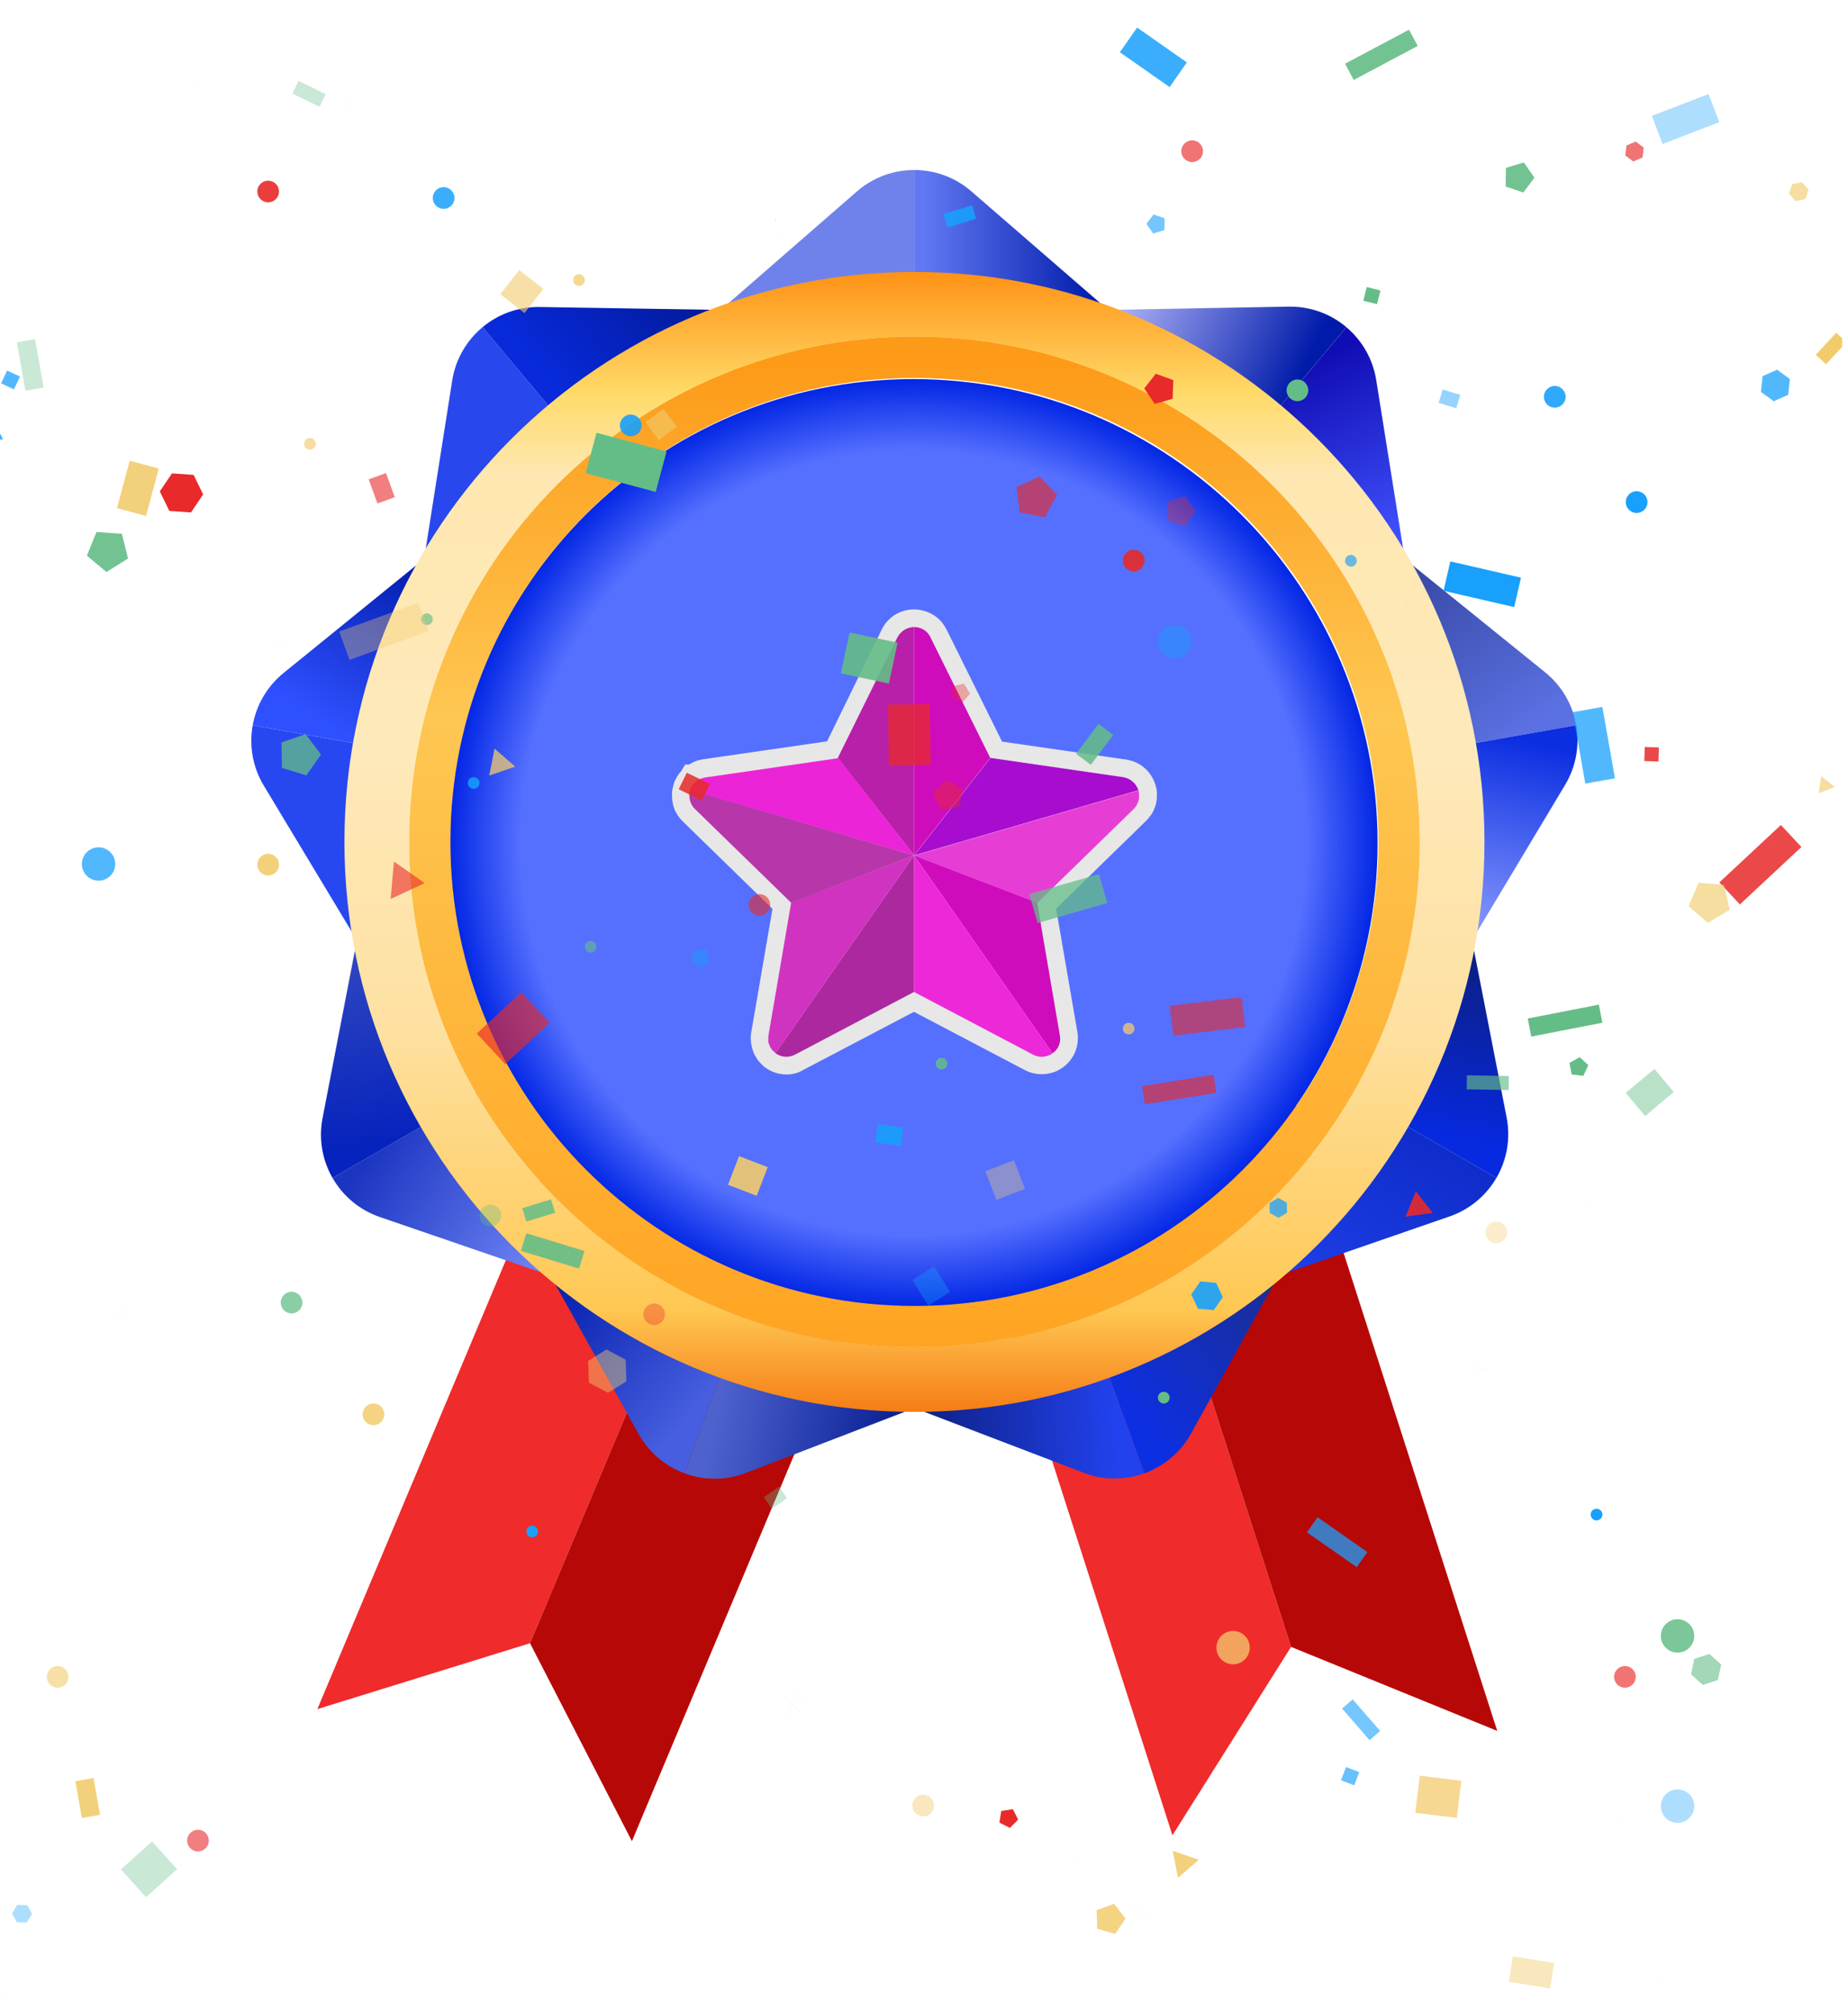 <svg width="158" height="172" viewBox="0 0 158 172" fill="none" xmlns="http://www.w3.org/2000/svg">
<g clip-path="url(#clip0_2001_43122)">
<g clip-path="url(#clip1_2001_43122)">
<path d="M81.238 97.797L95.123 93.334L110.383 140.813L100.241 156.921L81.238 97.797Z" fill="#EF2B2B"/>
<path d="M109.008 88.871L95.123 93.334L110.383 140.813L128.011 147.996L109.008 88.871Z" fill="#B70808"/>
<path d="M51.175 88.871L64.623 94.518L45.316 140.5L27.133 146.132L51.175 88.871Z" fill="#EF2B2B"/>
<path d="M78.07 100.164L64.623 94.518L45.316 140.5L54.028 157.425L78.07 100.164Z" fill="#B70808"/>
<path d="M73.266 16.366L61.937 26.231H78.184V14.535C76.43 14.53 74.675 15.14 73.266 16.366Z" fill="#6F82EB"/>
<path d="M83.04 16.355C81.645 15.148 79.916 14.541 78.186 14.535V26.231H94.433L83.04 16.355Z" fill="url(#paint0_linear_2001_43122)"/>
<path d="M38.663 32.539L36.326 47.379L48.772 36.936L41.254 27.977C39.906 29.099 38.954 30.695 38.663 32.539Z" fill="#2847EC"/>
<path d="M46.143 26.249C44.299 26.219 42.584 26.867 41.255 27.976L48.773 36.936L61.219 26.493L46.143 26.249Z" fill="url(#paint1_linear_2001_43122)"/>
<path d="M22.554 67.173L30.301 80.043L33.121 64.044L21.605 62.011C21.294 63.738 21.59 65.572 22.554 67.173Z" fill="#2747F1"/>
<path d="M24.239 57.546C22.809 58.71 21.912 60.308 21.605 62.011L33.123 64.042L35.944 48.042L24.239 57.546Z" fill="url(#paint2_linear_2001_43122)"/>
<path d="M32.473 104.057L46.682 108.936L38.559 94.865L28.43 100.713C29.301 102.236 30.707 103.451 32.473 104.057Z" fill="url(#paint3_linear_2001_43122)"/>
<path d="M27.578 95.6C27.228 97.41 27.569 99.213 28.428 100.715L38.557 94.867L30.435 80.797L27.578 95.6Z" fill="url(#paint4_linear_2001_43122)"/>
<path d="M63.781 125.937L77.8 120.542L62.534 114.986L58.534 125.976C60.18 126.581 62.039 126.607 63.781 125.937Z" fill="url(#paint5_linear_2001_43122)"/>
<path d="M54.595 122.604C55.49 124.215 56.909 125.377 58.534 125.974L62.534 114.984L47.268 109.427L54.595 122.604Z" fill="url(#paint6_linear_2001_43122)"/>
<path d="M101.83 122.574L109.102 109.429L93.836 114.986L97.836 125.976C99.483 125.381 100.925 124.208 101.83 122.574Z" fill="url(#paint7_linear_2001_43122)"/>
<path d="M92.649 125.925C94.372 126.585 96.205 126.562 97.834 125.974L93.834 114.984L78.567 120.541L92.649 125.925Z" fill="url(#paint8_linear_2001_43122)"/>
<path d="M128.812 95.54L125.935 80.797L117.812 94.867L127.941 100.715C128.822 99.198 129.171 97.373 128.812 95.54Z" fill="url(#paint9_linear_2001_43122)"/>
<path d="M123.936 104.008C125.678 103.405 127.068 102.209 127.939 100.713L117.81 94.865L109.688 108.936L123.936 104.008Z" fill="url(#paint10_linear_2001_43122)"/>
<path d="M132.106 57.485L120.423 48.042L123.244 64.042L134.762 62.011C134.465 60.284 133.559 58.661 132.106 57.485Z" fill="url(#paint11_linear_2001_43122)"/>
<path d="M133.814 67.109C134.762 65.527 135.059 63.717 134.762 62.011L123.245 64.042L126.065 80.041L133.814 67.109Z" fill="url(#paint12_linear_2001_43122)"/>
<path d="M110.17 26.217L95.151 26.491L107.596 36.934L115.114 27.974C113.775 26.845 112.038 26.183 110.17 26.217Z" fill="url(#paint13_linear_2001_43122)"/>
<path d="M117.663 32.492C117.372 30.671 116.437 29.095 115.114 27.979L107.596 36.938L120.042 47.381L117.663 32.492Z" fill="url(#paint14_linear_2001_43122)"/>
<path d="M78.101 111.768C100.014 111.768 117.779 94.004 117.779 72.091C117.779 50.178 100.014 32.413 78.101 32.413C56.188 32.413 38.424 50.178 38.424 72.091C38.424 94.004 56.188 111.768 78.101 111.768Z" fill="url(#paint15_radial_2001_43122)"/>
<path d="M78.184 28.767C54.313 28.767 34.962 48.116 34.962 71.987C34.962 95.858 54.313 115.209 78.184 115.209C102.054 115.209 121.406 95.858 121.406 71.987C121.406 48.116 102.054 28.767 78.184 28.767ZM78.184 111.661C56.272 111.661 38.51 93.898 38.51 71.987C38.51 50.076 56.272 32.313 78.184 32.313C100.095 32.313 117.857 50.076 117.857 71.987C117.857 93.898 100.095 111.661 78.184 111.661Z" fill="url(#paint16_linear_2001_43122)"/>
<path d="M78.184 23.251C51.267 23.251 29.448 45.07 29.448 71.987C29.448 98.903 51.267 120.722 78.184 120.722C105.1 120.722 126.919 98.903 126.919 71.987C126.919 45.07 105.1 23.251 78.184 23.251ZM78.184 115.188C54.325 115.188 34.983 95.846 34.983 71.987C34.983 48.127 54.325 28.787 78.184 28.787C102.043 28.787 121.385 48.129 121.385 71.988C121.385 95.848 102.043 115.188 78.184 115.188Z" fill="url(#paint17_linear_2001_43122)"/>
<path d="M67.244 91.871C66.583 91.871 65.969 91.659 65.427 91.281C65.357 91.234 65.31 91.187 65.262 91.14C65.215 91.117 65.191 91.07 65.168 91.045C65.073 90.974 65.026 90.904 64.956 90.834C64.909 90.787 64.885 90.739 64.839 90.692L64.817 90.669C64.769 90.622 64.745 90.575 64.722 90.528L64.675 90.456C64.58 90.314 64.51 90.172 64.439 90.031C64.416 89.961 64.391 89.889 64.367 89.819C64.344 89.747 64.32 89.655 64.297 89.583C64.272 89.489 64.25 89.371 64.225 89.252C64.225 89.205 64.202 89.135 64.202 89.088C64.202 88.993 64.18 88.899 64.18 88.805C64.18 88.64 64.202 88.474 64.227 88.285L66.045 77.712L58.374 70.23C58.232 70.088 58.09 69.924 57.973 69.757C57.831 69.546 57.737 69.379 57.667 69.191C57.644 69.121 57.597 69.026 57.572 68.907C57.501 68.624 57.455 68.34 57.455 68.034C57.455 67.94 57.455 67.87 57.455 67.775C57.455 67.634 57.478 67.492 57.525 67.35C57.525 67.328 57.548 67.28 57.548 67.256C57.572 67.184 57.572 67.114 57.595 67.044C57.595 67.022 57.618 66.972 57.642 66.903C57.665 66.831 57.69 66.761 57.737 66.691C57.807 66.549 57.879 66.407 57.996 66.243C58.043 66.149 58.113 66.079 58.185 66.007C58.185 66.007 58.185 65.984 58.207 65.984L58.585 65.37H58.916C58.963 65.346 58.986 65.323 59.033 65.298C59.08 65.276 59.175 65.228 59.245 65.181C59.339 65.134 59.456 65.087 59.598 65.04C59.645 65.017 59.715 64.992 59.787 64.992C59.881 64.97 59.976 64.945 60.093 64.921L70.713 63.386L75.386 53.828C75.905 52.766 76.967 52.105 78.146 52.105C78.996 52.105 79.822 52.458 80.412 53.072C80.506 53.189 80.601 53.284 80.671 53.403C80.765 53.544 80.859 53.686 80.929 53.828L85.674 63.409L96.269 64.943C97.45 65.108 98.418 65.935 98.771 67.067C98.796 67.139 98.818 67.184 98.818 67.256C98.818 67.278 98.818 67.278 98.841 67.303C98.864 67.375 98.888 67.445 98.888 67.539C98.888 67.562 98.888 67.562 98.888 67.586C98.911 67.681 98.911 67.751 98.911 67.845C98.935 68.293 98.864 68.765 98.675 69.191C98.603 69.379 98.51 69.544 98.391 69.71L98.367 69.733C98.249 69.897 98.108 70.064 97.966 70.205L90.295 77.687L92.113 88.236C92.302 89.392 91.854 90.548 90.885 91.257C90.648 91.421 90.365 91.588 90.082 91.682C90.057 91.682 90.034 91.707 89.987 91.707C89.681 91.801 89.373 91.848 89.067 91.848C88.572 91.848 88.075 91.731 87.627 91.495L78.141 86.514L68.654 91.495C68.234 91.754 67.739 91.871 67.244 91.871Z" fill="#E7E7E7"/>
<path d="M78.146 53.614V73.132L71.631 64.802L76.729 54.489C77.037 53.922 77.604 53.614 78.146 53.614Z" fill="#B820A9"/>
<path d="M97.333 67.563L78.169 73.133L84.682 64.803L96.058 66.454C96.696 66.571 97.144 67.019 97.333 67.563Z" fill="#A80CCF"/>
<path d="M89.995 90.053L78.148 73.132L88.674 77.168L90.609 88.496C90.749 89.158 90.465 89.723 89.995 90.053Z" fill="#CF0CBC"/>
<path d="M78.146 73.132V84.814L67.974 90.171C67.384 90.477 66.77 90.382 66.298 90.053L78.146 73.132Z" fill="#AC289F"/>
<path d="M84.661 64.802L78.146 73.132V53.614C78.571 53.614 78.996 53.779 79.302 54.109C79.35 54.157 79.397 54.227 79.444 54.298C79.491 54.37 79.538 54.44 79.561 54.51L84.661 64.802Z" fill="#CF0CBC"/>
<path d="M97.286 68.625C97.239 68.72 97.191 68.814 97.144 68.909C97.072 69.003 97.002 69.073 96.933 69.168L88.697 77.192L78.171 73.156L97.335 67.586C97.335 67.609 97.358 67.633 97.358 67.658C97.358 67.683 97.382 67.705 97.382 67.752C97.382 67.777 97.382 67.777 97.382 67.777C97.382 67.8 97.382 67.824 97.382 67.847C97.382 67.894 97.382 67.919 97.382 67.964C97.405 68.176 97.38 68.412 97.286 68.625Z" fill="#E63ED5"/>
<path d="M89.995 90.053C89.877 90.148 89.736 90.218 89.569 90.265C89.547 90.265 89.547 90.265 89.522 90.288C89.144 90.405 88.719 90.382 88.319 90.171L78.146 84.814V73.132L89.995 90.053Z" fill="#ED28D9"/>
<path d="M78.146 73.132L66.3 90.053C66.277 90.029 66.252 90.006 66.23 89.982C66.207 89.959 66.182 89.934 66.158 89.91C66.135 89.887 66.111 89.863 66.063 89.815C66.039 89.793 66.016 89.768 65.992 89.743C65.967 89.719 65.969 89.721 65.969 89.696C65.946 89.674 65.922 89.649 65.922 89.624C65.874 89.555 65.827 89.483 65.805 89.413C65.782 89.39 65.782 89.341 65.757 89.296C65.735 89.249 65.735 89.224 65.71 89.179C65.687 89.131 65.687 89.061 65.687 89.014C65.687 88.992 65.687 88.942 65.687 88.92C65.687 88.873 65.687 88.825 65.687 88.778C65.687 88.684 65.687 88.589 65.71 88.495L67.645 77.166L78.146 73.132Z" fill="#D133C1"/>
<path d="M78.146 73.132L58.982 67.562C58.982 67.539 59.005 67.515 59.005 67.49C59.027 67.443 59.027 67.396 59.052 67.373C59.099 67.278 59.146 67.209 59.194 67.137C59.216 67.09 59.241 67.065 59.288 67.02C59.312 66.997 59.335 66.948 59.382 66.925C59.405 66.903 59.454 66.855 59.477 66.831C59.499 66.806 59.547 66.784 59.571 66.759C59.619 66.736 59.666 66.687 59.713 66.664C59.736 66.642 59.783 66.617 59.83 66.617C59.902 66.594 59.947 66.57 60.019 66.545C60.042 66.545 60.066 66.523 60.114 66.523C60.161 66.5 60.231 66.5 60.303 66.475L71.679 64.824L78.146 73.132Z" fill="#EC24D8"/>
<path d="M78.146 73.132L67.645 77.19L59.409 69.166C59.314 69.094 59.267 69.002 59.197 68.907C59.15 68.813 59.08 68.718 59.056 68.624C59.033 68.576 59.008 68.529 59.008 68.482C58.961 68.34 58.937 68.176 58.937 68.034C58.937 67.987 58.937 67.94 58.937 67.893C58.937 67.823 58.937 67.775 58.961 67.704C58.961 67.681 58.984 67.656 58.984 67.609C58.984 67.587 59.006 67.562 59.006 67.539L78.146 73.132Z" fill="#B736AA"/>
<rect x="33" y="40.447" width="2.196" height="1.575" transform="rotate(70 33 40.447)" fill="#E82A2A" fill-opacity="0.6"/>
<rect x="76" y="58.447" width="4.196" height="3.575" transform="rotate(-168 76 58.447)" fill="#64BD87" fill-opacity="0.9"/>
<rect x="147" y="75.447" width="7.196" height="2.575" transform="rotate(-43 147 75.447)" fill="#E82A2A" fill-opacity="0.85"/>
<rect x="60" y="68.447" width="2.196" height="1.575" transform="rotate(-154 60 68.447)" fill="#E82A2A" fill-opacity="0.85"/>
<rect x="104" y="93.447" width="6.196" height="1.575" transform="rotate(171 104 93.447)" fill="#E82A2A" fill-opacity="0.65"/>
<rect x="45" y="104.447" width="1.196" height="2.575" transform="rotate(-107 45 104.447)" fill="#64BD87" fill-opacity="0.85"/>
<rect x="92" y="64.447" width="3.196" height="1.575" transform="rotate(-53 92 64.447)" fill="#64BD87" fill-opacity="0.85"/>
<rect x="7" y="155.447" width="3.196" height="1.575" transform="rotate(-100 7 155.447)" fill="#F2CB6D" fill-opacity="0.9"/>
<rect x="47" y="87.447" width="5.196" height="3.575" transform="rotate(137 47 87.447)" fill="#E82A2A" fill-opacity="0.65"/>
<rect x="100" y="7.447" width="5.196" height="2.575" transform="rotate(-145 100 7.447)" fill="#18A0FC" fill-opacity="0.85"/>
<rect x="137" y="60.447" width="6.196" height="2.575" transform="rotate(80 137 60.447)" fill="#18A0FC" fill-opacity="0.75"/>
<rect x="76" y="65.447" width="5.196" height="3.575" transform="rotate(-91 76 65.447)" fill="#E82A2A" fill-opacity="0.75"/>
<rect x="157" y="28.447" width="1.196" height="2.575" transform="rotate(43 157 28.447)" fill="#F2CB6D"/>
<rect x="10" y="43.447" width="4.196" height="2.575" transform="rotate(-75 10 43.447)" fill="#F2CB6D" fill-opacity="0.9"/>
<rect x="147" y="10.447" width="5.196" height="2.575" transform="rotate(159 147 10.447)" fill="#18A0FC" fill-opacity="0.35"/>
<rect x="123" y="34.447" width="1.196" height="1.575" transform="rotate(-73 123 34.447)" fill="#18A0FC" fill-opacity="0.45"/>
<rect x="13" y="157.447" width="3.196" height="3.575" transform="rotate(48 13 157.447)" fill="#64BD87" fill-opacity="0.35"/>
<rect x="137" y="87.447" width="6.196" height="1.575" transform="rotate(169 137 87.447)" fill="#64BD87"/>
<rect x="88" y="76.447" width="6.196" height="2.575" transform="rotate(-16 88 76.447)" fill="#64BD87" fill-opacity="0.75"/>
<rect x="115" y="5.447" width="6.196" height="1.575" transform="rotate(-28 115 5.447)" fill="#64BD87" fill-opacity="0.9"/>
<rect x="78" y="109.447" width="2.196" height="2.575" transform="rotate(-32 78 109.447)" fill="#18A0FC" fill-opacity="0.35"/>
<rect x="139" y="93.447" width="3.196" height="2.575" transform="rotate(-40 139 93.447)" fill="#64BD87" fill-opacity="0.45"/>
<rect x="45" y="105.447" width="5.196" height="1.575" transform="rotate(17 45 105.447)" fill="#64BD87" fill-opacity="0.9"/>
<rect x="81" y="19.447" width="1.196" height="2.575" transform="rotate(-107 81 19.447)" fill="#18A0FC" fill-opacity="0.9"/>
<rect x="129" y="169.447" width="2.196" height="3.575" transform="rotate(-81 129 169.447)" fill="#F2CB6D" fill-opacity="0.45"/>
<circle cx="26.5" cy="37.947" r="0.5" fill="#F2CB6D" fill-opacity="0.65"/>
<circle cx="127.927" cy="105.375" r="0.927" fill="#F2CB6D" fill-opacity="0.35"/>
<circle cx="64.927" cy="77.374" r="0.927" fill="#E82A2A" fill-opacity="0.6"/>
<circle cx="36.5" cy="52.947" r="0.5" fill="#64BD87" fill-opacity="0.65"/>
<circle cx="80.5" cy="90.947" r="0.5" fill="#64BD87" fill-opacity="0.85"/>
<circle cx="8.427" cy="73.874" r="1.427" fill="#18A0FC" fill-opacity="0.75"/>
<circle cx="16.927" cy="157.375" r="0.927" fill="#E82A2A" fill-opacity="0.6"/>
<circle cx="138.927" cy="143.375" r="0.927" fill="#E82A2A" fill-opacity="0.65"/>
<circle cx="4.927" cy="143.375" r="0.927" fill="#F2CB6D" fill-opacity="0.6"/>
<circle cx="49.5" cy="23.947" r="0.5" fill="#F2CB6D" fill-opacity="0.75"/>
<circle cx="50.5" cy="80.947" r="0.5" fill="#64BD87" fill-opacity="0.6"/>
<circle cx="110.927" cy="33.374" r="0.927" fill="#64BD87"/>
<circle cx="45.5" cy="130.947" r="0.5" fill="#18A0FC"/>
<circle cx="22.927" cy="16.375" r="0.927" fill="#E82A2A" fill-opacity="0.9"/>
<circle cx="78.927" cy="154.375" r="0.927" fill="#F2CB6D" fill-opacity="0.45"/>
<circle cx="115.5" cy="47.947" r="0.5" fill="#18A0FC" fill-opacity="0.65"/>
<circle cx="100.427" cy="54.874" r="1.427" fill="#18A0FC" fill-opacity="0.45"/>
<circle cx="96.5" cy="87.947" r="0.5" fill="#F2CB6D" fill-opacity="0.75"/>
<circle cx="55.927" cy="112.375" r="0.927" fill="#E82A2A" fill-opacity="0.35"/>
<circle cx="143.427" cy="139.875" r="1.427" fill="#64BD87" fill-opacity="0.85"/>
<circle cx="53.927" cy="36.374" r="0.927" fill="#18A0FC" fill-opacity="0.9"/>
<circle cx="24.927" cy="111.375" r="0.927" fill="#64BD87" fill-opacity="0.75"/>
<circle cx="105.427" cy="140.875" r="1.427" fill="#F2CB6D" fill-opacity="0.75"/>
<circle cx="40.5" cy="66.947" r="0.5" fill="#18A0FC" fill-opacity="0.85"/>
<path d="M1.03 163.593L1.483 162.869L2.337 162.898L2.738 163.653L2.285 164.378L1.431 164.348L1.03 163.593Z" fill="#18A0FC" fill-opacity="0.35"/>
<path d="M154.365 17.019L153.529 17.197L152.957 16.562L153.221 15.749L154.057 15.571L154.629 16.206L154.365 17.019Z" fill="#F2CB6D" fill-opacity="0.65"/>
<path d="M93.757 163.324L95.254 162.78L96.234 164.034L95.344 165.355L93.813 164.916L93.757 163.324Z" fill="#F2CB6D" fill-opacity="0.85"/>
<path d="M42.281 64.006L44.051 65.546L41.833 66.309L42.281 64.006Z" fill="#F2CB6D" fill-opacity="0.75"/>
<path d="M108.56 103.715L108.545 102.86L109.277 102.42L110.025 102.835L110.04 103.689L109.307 104.129L108.56 103.715Z" fill="#18A0FC" fill-opacity="0.75"/>
<path d="M156.866 67.291L155.485 67.822L155.716 66.36L156.866 67.291Z" fill="#F2CB6D" fill-opacity="0.65"/>
<path d="M103.772 112.02L102.423 111.902L101.851 110.674L102.627 109.564L103.977 109.683L104.549 110.91L103.772 112.02Z" fill="#18A0FC" fill-opacity="0.9"/>
<path d="M89.319 44.231L87.179 43.815L86.913 41.651L88.889 40.73L90.376 42.324L89.319 44.231Z" fill="#E82A2A" fill-opacity="0.65"/>
<path d="M130.281 13.888L131.194 15.193L130.236 16.464L128.73 15.946L128.758 14.354L130.281 13.888Z" fill="#64BD87" fill-opacity="0.9"/>
<path d="M147.4 75.664L147.89 77.788L146.021 78.911L144.376 77.481L145.228 75.474L147.4 75.664Z" fill="#F2CB6D" fill-opacity="0.65"/>
<path d="M144.581 143.159L144.863 141.834L146.151 141.416L147.158 142.322L146.876 143.647L145.588 144.065L144.581 143.159Z" fill="#64BD87" fill-opacity="0.6"/>
<path d="M151.653 34.306L150.557 33.51L150.699 32.162L151.936 31.611L153.032 32.408L152.89 33.755L151.653 34.306Z" fill="#18A0FC" fill-opacity="0.75"/>
<path d="M86.694 99.202L87.634 101.65L85.186 102.59L84.246 100.141L86.694 99.202Z" fill="#F2CB6D" fill-opacity="0.35"/>
<path d="M140.625 63.864L141.833 63.907L141.791 65.114L140.583 65.072L140.625 63.864Z" fill="#E82A2A" fill-opacity="0.85"/>
<path d="M60.68 82.24L59.828 82.772L59.059 82.126L59.435 81.195L60.437 81.265L60.68 82.24Z" fill="#18A0FC" fill-opacity="0.45"/>
<path d="M10.421 45.639L10.948 47.755L9.099 48.91L7.429 47.509L8.246 45.487L10.421 45.639Z" fill="#64BD87" fill-opacity="0.9"/>
<path d="M134.375 91.865L134.183 90.878L135.062 90.391L135.797 91.076L135.372 91.987L134.375 91.865Z" fill="#64BD87"/>
<path d="M116.56 25.715L116.852 24.542L118.025 24.835L117.732 26.007L116.56 25.715Z" fill="#64BD87"/>
<path d="M51.853 115.383L53.491 116.253L53.556 118.107L51.983 119.089L50.345 118.219L50.281 116.365L51.853 115.383Z" fill="#F2CB6D" fill-opacity="0.45"/>
<path d="M82.94 59.3L82.295 60.069L81.363 59.693L81.433 58.691L82.408 58.448L82.94 59.3Z" fill="#E82A2A" fill-opacity="0.35"/>
<path d="M55.188 36.106L56.718 34.953L57.871 36.483L56.341 37.636L55.188 36.106Z" fill="#F2CB6D" fill-opacity="0.6"/>
<path d="M33.681 73.663L36.312 75.506L33.401 76.863L33.681 73.663Z" fill="#E82A2A" fill-opacity="0.6"/>
<path d="M122.493 103.703L120.169 104.03L121.048 101.854L122.493 103.703Z" fill="#E82A2A" fill-opacity="0.9"/>
<path d="M85.604 154.843L86.596 154.686L87.052 155.581L86.342 156.291L85.447 155.835L85.604 154.843Z" fill="#E82A2A"/>
<path d="M0.262 37.583L-2.081 37.461L-0.803 35.493L0.262 37.583Z" fill="#18A0FC" fill-opacity="0.85"/>
<path d="M136.983 154.875L138.555 155.855L139.538 154.285L138.557 155.857L140.128 156.84L138.556 155.859L137.573 157.43L138.554 155.858L136.983 154.875Z" fill="#E82A2A" fill-opacity="0.35"/>
<path d="M127.427 55.43L126.444 53.859L124.872 54.84L126.443 53.857L125.462 52.285L126.445 53.855L128.017 52.874L126.446 53.858L127.427 55.43Z" fill="#18A0FC" fill-opacity="0.9"/>
<path d="M44.636 84.251L45.831 84.886L46.067 83.553L45.833 84.886L47.173 84.699L45.833 84.888L46.426 86.105L45.832 84.888L44.858 85.828L45.831 84.887L44.636 84.251Z" fill="#18A0FC" fill-opacity="0.65"/>
<path d="M135.417 103.822L136.041 103.24L135.295 102.825L136.042 103.239L136.205 102.401L136.043 103.239L136.89 103.135L136.043 103.24L136.403 104.014L136.042 103.24L135.417 103.822Z" fill="#18A0FC" fill-opacity="0.9"/>
<path d="M55.689 123.136L56.998 121.825L55.348 120.983L56.999 121.823L57.29 119.993L57.001 121.823L58.832 121.534L57.002 121.825L57.842 123.477L57 121.826L55.689 123.136Z" fill="#18A0FC" fill-opacity="0.75"/>
<path d="M6.104 45.599L6.952 45.703L7.056 44.855L6.953 45.703L7.8 45.807L6.953 45.704L6.848 46.551L6.952 45.704L6.104 45.599Z" fill="#E82A2A" fill-opacity="0.85"/>
<path d="M25.328 54.762L24.015 55.09L24.731 56.238L24.013 55.091L23.143 56.127L24.012 55.09L22.758 54.582L24.013 55.088L24.108 53.738L24.014 55.088L25.328 54.762Z" fill="#18A0FC" fill-opacity="0.6"/>
<path d="M37.243 107.57L36.12 106.814L36.025 108.164L36.119 106.814L34.902 107.407L36.118 106.813L34.997 106.055L36.119 106.812L36.214 105.462L36.12 106.812L37.337 106.219L36.121 106.813L37.243 107.57Z" fill="#F2CB6D" fill-opacity="0.6"/>
<path d="M29.653 10.306L29.794 8.96L28.557 9.51L29.793 8.958L28.699 8.162L29.794 8.957L29.936 7.611L29.795 8.957L31.032 8.408L29.796 8.959L30.89 9.755L29.795 8.96L29.653 10.306Z" fill="#18A0FC" fill-opacity="0.85"/>
<path d="M10.164 114.189L10.421 112.354L8.702 113.047L10.42 112.352L8.96 111.211L10.421 112.351L10.68 110.516L10.423 112.351L12.141 111.658L10.424 112.353L11.883 113.494L10.422 112.354L10.164 114.189Z" fill="#64BD87" fill-opacity="0.9"/>
<path d="M20.149 125.522L20.074 124.671L19.288 125.004L20.073 124.67L19.514 124.026L20.074 124.67L20.514 123.938L20.075 124.67L20.907 124.863L20.075 124.671L20.149 125.522Z" fill="#F2CB6D" fill-opacity="0.65"/>
<path d="M146.732 72.887L146.293 73.62L147.025 74.06L146.293 73.621L145.852 74.352L146.292 73.62L145.56 73.18L146.292 73.619L146.732 72.887Z" fill="#64BD87" fill-opacity="0.45"/>
<path d="M96.154 145.328L96.272 144.483L95.48 144.802L96.272 144.482L95.599 143.956L96.272 144.481L96.392 143.636L96.273 144.481L97.065 144.162L96.274 144.482L96.946 145.008L96.273 144.483L96.154 145.328Z" fill="#F2CB6D" fill-opacity="0.45"/>
<path d="M143.129 170.485L142.092 169.615L141.856 170.948L142.091 169.615L140.819 170.077L142.09 169.614L141.054 168.744L142.091 169.613L142.327 168.28L142.093 169.613L143.365 169.151L142.093 169.614L143.129 170.485Z" fill="#64BD87" fill-opacity="0.6"/>
<path d="M119.625 50.864L120.208 51.489L120.622 50.742L120.209 51.489L121.047 51.653L120.208 51.49L120.312 52.338L120.207 51.49L119.433 51.851L120.207 51.489L119.625 50.864Z" fill="#E82A2A"/>
<path d="M66.963 89.985L65.426 88.95L64.388 90.485L65.424 88.948L63.888 87.911L65.425 88.946L66.463 87.41L65.427 88.947L66.963 89.985Z" fill="#64BD87"/>
<path d="M124.52 117.656L126.31 117.175L125.831 115.385L126.312 117.174L128.103 116.696L126.313 117.177L126.791 118.967L126.31 117.178L124.52 117.656Z" fill="#E82A2A" fill-opacity="0.65"/>
<path d="M107.851 0.729L108.568 -0.419L107.215 -0.466L108.568 -0.42L107.933 -1.615L108.569 -0.421L109.287 -1.568L108.57 -0.42L109.923 -0.372L108.57 -0.419L109.205 0.777L108.569 -0.418L107.851 0.729Z" fill="#18A0FC" fill-opacity="0.45"/>
<path d="M51.175 83.668L50.953 82.844L50.128 83.064L50.953 82.843L50.732 82.018L50.954 82.842L51.779 82.622L50.954 82.844L51.175 83.668Z" fill="#18A0FC" fill-opacity="0.45"/>
<path d="M72.197 51.739L71.904 50.937L71.231 51.463L71.904 50.937L71.196 50.459L71.904 50.936L72.14 50.115L71.905 50.936L72.759 50.907L71.906 50.937L72.197 51.739Z" fill="#18A0FC" fill-opacity="0.45"/>
<path d="M16.851 6.373L16.926 7.223L17.712 6.89L16.927 7.224L17.486 7.869L16.926 7.225L16.486 7.957L16.925 7.224L16.093 7.032L16.925 7.223L16.851 6.373Z" fill="#E82A2A" fill-opacity="0.6"/>
<path d="M37.719 95.888L37.278 94.609L35.998 95.049L37.277 94.607L36.837 93.327L37.279 94.606L38.559 94.166L37.279 94.608L37.719 95.888Z" fill="#E82A2A" fill-opacity="0.35"/>
<path d="M32.219 36.1L32.566 35.319L31.717 35.23L32.566 35.319L32.389 34.483L32.567 35.318L33.307 34.892L32.568 35.319L33.202 35.891L32.567 35.32L32.219 36.1Z" fill="#F2CB6D" fill-opacity="0.35"/>
<path d="M92.813 121.183L93.077 121.995L93.889 121.732L93.078 121.996L93.341 122.809L93.076 121.997L92.264 122.26L93.076 121.996L92.813 121.183Z" fill="#E82A2A" fill-opacity="0.45"/>
</g>
<rect x="116" y="134" width="5.2" height="1.58" transform="rotate(-145 116 134)" fill="#18A0FC" fill-opacity="0.75"/>
<rect x="121" y="155" width="3.2" height="3.58" transform="rotate(-83 121 155)" fill="#F2CB6D" fill-opacity="0.75"/>
<rect x="51" y="37" width="6.2" height="3.58" transform="rotate(15 51 37)" fill="#64BD87"/>
<rect x="124" y="48" width="6.2" height="2.58" transform="rotate(13 124 48)" fill="#18A0FC"/>
<rect x="66" y="129" width="1.2" height="1.58" transform="rotate(-125 66 129)" fill="#64BD87" fill-opacity="0.35"/>
<rect x="118" y="148" width="1.2" height="3.58" transform="rotate(139 118 148)" fill="#18A0FC" fill-opacity="0.6"/>
<rect x="25" y="8" width="1.2" height="2.58" transform="rotate(-64 25 8)" fill="#64BD87" fill-opacity="0.35"/>
<rect x="129" y="92" width="1.2" height="3.58" transform="rotate(91 129 92)" fill="#64BD87" fill-opacity="0.65"/>
<rect x="3" y="29" width="4.2" height="1.58" transform="rotate(80 3 29)" fill="#64BD87" fill-opacity="0.35"/>
<rect x="29" y="54" width="7.2" height="2.58" transform="rotate(-20 29 54)" fill="#F2CB6D" fill-opacity="0.35"/>
<rect x="77" y="98" width="2.2" height="1.58" transform="rotate(-171 77 98)" fill="#18A0FC" fill-opacity="0.9"/>
<rect x="100" y="86" width="6.2" height="2.58" transform="rotate(-7 100 86)" fill="#E82A2A" fill-opacity="0.6"/>
<circle cx="132.929" cy="33.929" r="0.929" fill="#18A0FC" fill-opacity="0.9"/>
<circle cx="22.929" cy="73.929" r="0.929" fill="#F2CB6D" fill-opacity="0.9"/>
<circle cx="139.929" cy="42.929" r="0.929" fill="#18A0FC"/>
<circle cx="99.5" cy="119.5" r="0.5" fill="#64BD87"/>
<circle cx="101.929" cy="12.929" r="0.929" fill="#E82A2A" fill-opacity="0.65"/>
<circle cx="37.929" cy="16.929" r="0.929" fill="#18A0FC" fill-opacity="0.85"/>
<circle cx="143.429" cy="154.429" r="1.429" fill="#18A0FC" fill-opacity="0.35"/>
<circle cx="31.929" cy="120.929" r="0.929" fill="#F2CB6D" fill-opacity="0.85"/>
<circle cx="41.929" cy="103.929" r="0.929" fill="#64BD87" fill-opacity="0.35"/>
<circle cx="96.929" cy="47.929" r="0.929" fill="#E82A2A" fill-opacity="0.9"/>
<circle cx="136.5" cy="129.5" r="0.5" fill="#18A0FC"/>
<path d="M1.194 33.293L0.096 32.781L0.608 31.682L1.707 32.194L1.194 33.293Z" fill="#18A0FC" fill-opacity="0.75"/>
<path d="M114.651 152.217L115.086 151.085L116.218 151.52L115.783 152.651L114.651 152.217Z" fill="#18A0FC" fill-opacity="0.65"/>
<path d="M62.245 101.303L63.186 98.851L65.638 99.793L64.697 102.245L62.245 101.303Z" fill="#F2CB6D" fill-opacity="0.9"/>
<path d="M82.057 68.976L80.486 69.253L79.737 67.845L80.845 66.697L82.279 67.396L82.057 68.976Z" fill="#E82A2A" fill-opacity="0.45"/>
<path d="M100.717 160.558L100.268 158.251L102.491 159.016L100.717 160.558Z" fill="#F2CB6D" fill-opacity="0.9"/>
<path d="M42.774 25.157L44.391 23.087L46.46 24.704L44.843 26.774L42.774 25.157Z" fill="#F2CB6D" fill-opacity="0.6"/>
<path d="M139.851 12.104L140.535 12.62L140.431 13.471L139.642 13.806L138.957 13.29L139.062 12.439L139.851 12.104Z" fill="#E82A2A" fill-opacity="0.65"/>
<path d="M98.725 34.536L97.832 33.213L98.815 31.956L100.314 32.502L100.258 34.096L98.725 34.536Z" fill="#E82A2A"/>
<path d="M24.065 63.479L26.13 62.768L27.444 64.511L26.191 66.3L24.103 65.662L24.065 63.479Z" fill="#64BD87" fill-opacity="0.75"/>
<path d="M99.798 42.902L101.315 42.409L102.253 43.7L101.315 44.99L99.798 44.498L99.798 42.902Z" fill="#E82A2A" fill-opacity="0.35"/>
<path d="M98.015 19.143L98.621 18.338L99.574 18.666L99.557 19.674L98.593 19.968L98.015 19.143Z" fill="#18A0FC" fill-opacity="0.6"/>
<path d="M16.331 43.814L14.478 43.685L13.664 42.015L14.702 40.476L16.555 40.605L17.369 42.274L16.331 43.814Z" fill="#E82A2A"/>
<path d="M0.955 170.856L0.1 170.812L0.488 171.575L0.099 170.812L-0.368 171.53L0.098 170.812L-0.757 170.766L0.098 170.811L-0.29 170.047L0.099 170.81L0.566 170.092L0.1 170.811L0.955 170.856Z" fill="#E82A2A" fill-opacity="0.75"/>
<path d="M45.516 159.685L44.832 160.201L45.347 160.885L44.831 160.201L44.147 160.716L44.83 160.2L44.315 159.516L44.831 160.2L45.516 159.685Z" fill="#F2CB6D" fill-opacity="0.35"/>
<path d="M153.047 72.356L151.692 72.404L152.155 73.679L151.691 72.405L150.621 73.239L151.69 72.404L150.566 71.645L151.69 72.403L152.065 71.099L151.692 72.403L153.047 72.356Z" fill="#F2CB6D" fill-opacity="0.6"/>
<path d="M86.322 83.305L86.018 84.627L87.369 84.51L86.018 84.629L86.547 85.877L86.017 84.629L84.993 85.518L86.016 84.628L84.854 83.929L86.017 84.626L86.322 83.305Z" fill="#E82A2A" fill-opacity="0.35"/>
<path d="M96.267 102.358L94.91 103.625L96.175 104.983L94.908 103.627L93.55 104.892L94.906 103.625L93.642 102.267L94.908 103.623L96.267 102.358Z" fill="#F2CB6D" fill-opacity="0.65"/>
<path d="M66.337 18.764L66.573 20.1L67.612 19.229L66.574 20.101L67.848 20.565L66.573 20.102L66.808 21.438L66.572 20.102L65.533 20.973L66.571 20.101L65.297 19.637L66.571 20.1L66.337 18.764Z" fill="#64BD87" fill-opacity="0.65"/>
<path d="M67.215 147.488L67.725 145.704L65.925 146.152L67.725 145.702L66.436 144.367L67.726 145.701L68.239 143.918L67.728 145.701L69.529 145.253L67.728 145.703L69.017 147.039L67.727 145.705L67.215 147.488Z" fill="#E82A2A" fill-opacity="0.9"/>
<path d="M98.592 161.957L97.637 163.548L99.227 164.505L97.636 163.55L96.679 165.14L97.634 163.549L96.043 162.592L97.635 163.547L98.592 161.957Z" fill="#18A0FC" fill-opacity="0.75"/>
<path d="M136.832 47.207L136.625 48.038L137.448 47.803L136.625 48.039L137.241 48.635L136.625 48.04L136.417 48.871L136.624 48.04L135.8 48.275L136.624 48.039L136.008 47.444L136.624 48.038L136.832 47.207Z" fill="#F2CB6D" fill-opacity="0.85"/>
<path d="M117.791 167.616L117.174 166.408L115.965 167.023L117.173 166.406L116.558 165.198L117.175 166.406L118.384 165.791L117.176 166.407L117.791 167.616Z" fill="#F2CB6D" fill-opacity="0.65"/>
<path d="M91.546 159.273L92.272 158.819L91.516 158.416L92.272 158.818L92.243 157.962L92.273 158.818L93 158.364L92.274 158.819L93.03 159.221L92.273 158.819L92.303 159.675L92.272 158.82L91.546 159.273Z" fill="#64BD87" fill-opacity="0.9"/>
</g>
<defs>
<linearGradient id="paint0_linear_2001_43122" x1="78.98" y1="20.383" x2="93.9" y2="20.383" gradientUnits="userSpaceOnUse">
<stop stop-color="#6178F2"/>
<stop offset="1" stop-color="#001BAA"/>
</linearGradient>
<linearGradient id="paint1_linear_2001_43122" x1="45.798" y1="31.794" x2="60.688" y2="19.299" gradientUnits="userSpaceOnUse">
<stop stop-color="#082ADB"/>
<stop offset="1" stop-color="#001587"/>
</linearGradient>
<linearGradient id="paint2_linear_2001_43122" x1="36.211" y1="48.009" x2="27.808" y2="61.812" gradientUnits="userSpaceOnUse">
<stop stop-color="#001BAA"/>
<stop offset="1" stop-color="#2F50FF"/>
</linearGradient>
<linearGradient id="paint3_linear_2001_43122" x1="32.261" y1="97.462" x2="46.865" y2="107.064" gradientUnits="userSpaceOnUse">
<stop stop-color="#1B35C1"/>
<stop offset="1" stop-color="#6E83F4"/>
</linearGradient>
<linearGradient id="paint4_linear_2001_43122" x1="30.601" y1="81.103" x2="33.202" y2="97.508" gradientUnits="userSpaceOnUse">
<stop stop-color="#3047C1"/>
<stop offset="1" stop-color="#0623BD"/>
</linearGradient>
<linearGradient id="paint5_linear_2001_43122" x1="61.265" y1="120.677" x2="75.669" y2="123.878" gradientUnits="userSpaceOnUse">
<stop stop-color="#4E62CE"/>
<stop offset="1" stop-color="#0C2296"/>
</linearGradient>
<linearGradient id="paint6_linear_2001_43122" x1="46.547" y1="109.302" x2="59.751" y2="120.105" gradientUnits="userSpaceOnUse">
<stop stop-color="#001BAA"/>
<stop offset="1" stop-color="#465EDF"/>
</linearGradient>
<linearGradient id="paint7_linear_2001_43122" x1="109.159" y1="109.335" x2="95.989" y2="120.671" gradientUnits="userSpaceOnUse">
<stop stop-color="#1B2E93"/>
<stop offset="1" stop-color="#0D2FE3"/>
</linearGradient>
<linearGradient id="paint8_linear_2001_43122" x1="78.625" y1="121.593" x2="95.43" y2="120.659" gradientUnits="userSpaceOnUse">
<stop stop-color="#0D2084"/>
<stop offset="1" stop-color="#2242EE"/>
</linearGradient>
<linearGradient id="paint9_linear_2001_43122" x1="126.552" y1="80.856" x2="123.174" y2="97.305" gradientUnits="userSpaceOnUse">
<stop stop-color="#0C1E7E"/>
<stop offset="1" stop-color="#0729E0"/>
</linearGradient>
<linearGradient id="paint10_linear_2001_43122" x1="130.979" y1="83.752" x2="114.733" y2="111.891" gradientUnits="userSpaceOnUse">
<stop stop-color="#001CAD"/>
<stop offset="1" stop-color="#1E3EE7"/>
</linearGradient>
<linearGradient id="paint11_linear_2001_43122" x1="119.608" y1="48.515" x2="129.388" y2="63.008" gradientUnits="userSpaceOnUse">
<stop stop-color="#3647A3"/>
<stop offset="1" stop-color="#5B70E2"/>
</linearGradient>
<linearGradient id="paint12_linear_2001_43122" x1="125.456" y1="80.001" x2="129.28" y2="63.107" gradientUnits="userSpaceOnUse">
<stop stop-color="#889BFF"/>
<stop offset="1" stop-color="#0C2EE1"/>
</linearGradient>
<linearGradient id="paint13_linear_2001_43122" x1="111.167" y1="32.234" x2="96.052" y2="24.943" gradientUnits="userSpaceOnUse">
<stop stop-color="#001BAA"/>
<stop offset="1" stop-color="#B0B3F8"/>
</linearGradient>
<linearGradient id="paint14_linear_2001_43122" x1="111.24" y1="31.308" x2="118.442" y2="47.313" gradientUnits="userSpaceOnUse">
<stop stop-color="#110DB4"/>
<stop offset="1" stop-color="#4154FF"/>
</linearGradient>
<radialGradient id="paint15_radial_2001_43122" cx="0" cy="0" r="1" gradientUnits="userSpaceOnUse" gradientTransform="translate(78.102 72.09) scale(39.678)">
<stop offset="0.843" stop-color="#5570FF"/>
<stop offset="1" stop-color="#0125E4"/>
</radialGradient>
<linearGradient id="paint16_linear_2001_43122" x1="78.184" y1="28.766" x2="78.184" y2="115.21" gradientUnits="userSpaceOnUse">
<stop offset="0.023" stop-color="#FD9A18"/>
<stop offset="0.376" stop-color="#FEC752"/>
<stop offset="1" stop-color="#FFA422"/>
</linearGradient>
<linearGradient id="paint17_linear_2001_43122" x1="78.184" y1="23.108" x2="78.184" y2="120.58" gradientUnits="userSpaceOnUse">
<stop stop-color="#FF9114"/>
<stop offset="0.109" stop-color="#FFDB69"/>
<stop offset="0.177" stop-color="#FEE7B0"/>
<stop offset="0.422" stop-color="#FEE9BA"/>
<stop offset="0.661" stop-color="#FEE1A2"/>
<stop offset="0.911" stop-color="#FFC853"/>
<stop offset="1" stop-color="#F57E16"/>
</linearGradient>
<clipPath id="clip0_2001_43122">
<rect width="158" height="171.447" fill="white"/>
</clipPath>
<clipPath id="clip1_2001_43122">
<rect width="157.5" height="170.904" fill="white" transform="translate(0 0.447)"/>
</clipPath>
</defs>
</svg>
